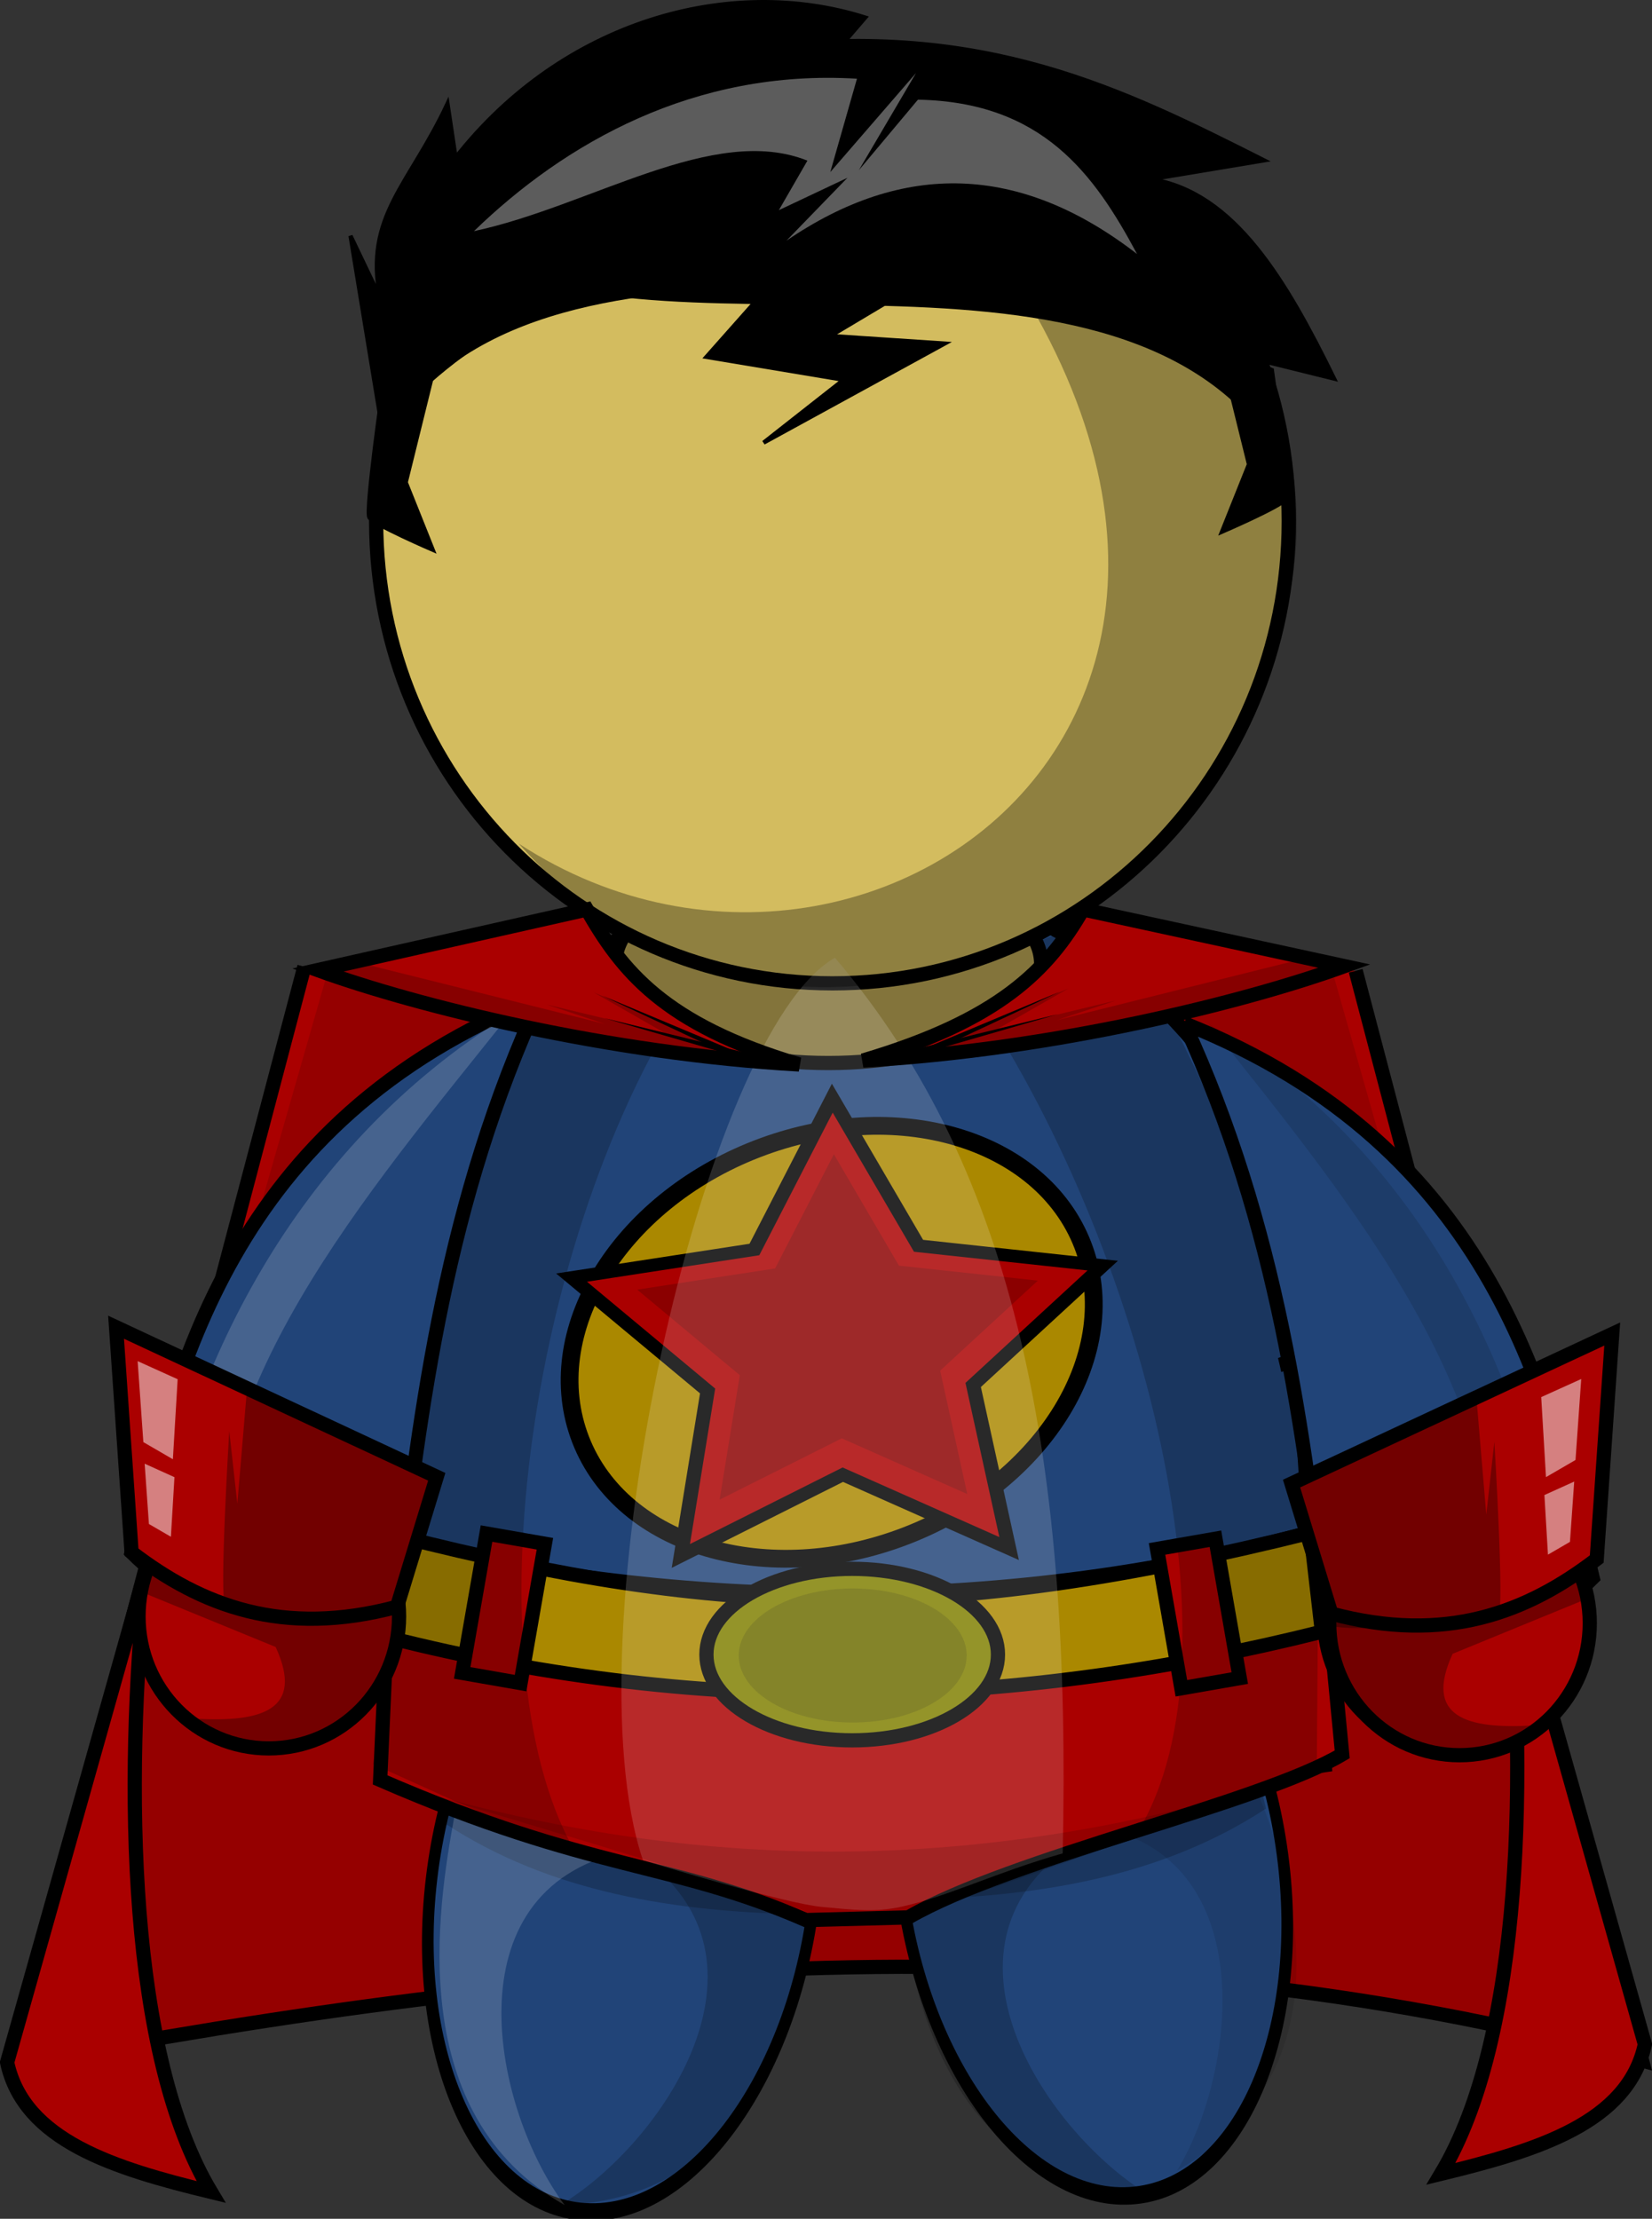 <?xml version="1.0" encoding="UTF-8" standalone="no"?>
<!-- Created with Inkscape (http://www.inkscape.org/) -->

<svg
   xmlns:dc="http://purl.org/dc/elements/1.1/"
   xmlns:cc="http://creativecommons.org/ns#"
   xmlns:rdf="http://www.w3.org/1999/02/22-rdf-syntax-ns#"
   xmlns:svg="http://www.w3.org/2000/svg"
   xmlns="http://www.w3.org/2000/svg"
   xmlns:xlink="http://www.w3.org/1999/xlink"
   xmlns:sodipodi="http://sodipodi.sourceforge.net/DTD/sodipodi-0.dtd"
   xmlns:inkscape="http://www.inkscape.org/namespaces/inkscape"
   width="395.648"
   height="531.379"
   id="svg7305"
   version="1.1"
   inkscape:version="0.48.3.1 r9886"
   sodipodi:docname="superheroe.svg">
  <rect width="100%" height="100%" fill="#333333" stroke="none"/>
  <defs
     id="defs7307">
    <inkscape:perspective
       sodipodi:type="inkscape:persp3d"
       inkscape:vp_x="0 : 240 : 1"
       inkscape:vp_y="0 : 1000 : 0"
       inkscape:vp_z="640 : 240 : 1"
       inkscape:persp3d-origin="320 : 160 : 1"
       id="perspective7313" />
    <inkscape:perspective
       id="perspective7230"
       inkscape:persp3d-origin="0.5 : 0.33333333 : 1"
       inkscape:vp_z="1 : 0.5 : 1"
       inkscape:vp_y="0 : 1000 : 0"
       inkscape:vp_x="0 : 0.5 : 1"
       sodipodi:type="inkscape:persp3d" />
    <inkscape:perspective
       id="perspective7570"
       inkscape:persp3d-origin="0.5 : 0.33333333 : 1"
       inkscape:vp_z="1 : 0.5 : 1"
       inkscape:vp_y="0 : 1000 : 0"
       inkscape:vp_x="0 : 0.5 : 1"
       sodipodi:type="inkscape:persp3d" />
    <inkscape:perspective
       id="perspective8532"
       inkscape:persp3d-origin="0.5 : 0.33333333 : 1"
       inkscape:vp_z="1 : 0.5 : 1"
       inkscape:vp_y="0 : 1000 : 0"
       inkscape:vp_x="0 : 0.5 : 1"
       sodipodi:type="inkscape:persp3d" />
    <linearGradient
       inkscape:collect="always"
       xlink:href="#linearGradient7005"
       id="linearGradient7011"
       x1="278.423"
       y1="336.561"
       x2="286.883"
       y2="336.561"
       gradientUnits="userSpaceOnUse" />
    <linearGradient
       inkscape:collect="always"
       id="linearGradient7005">
      <stop
         style="stop-color:#ffffff;stop-opacity:1;"
         offset="0"
         id="stop7007" />
      <stop
         style="stop-color:#ffffff;stop-opacity:0;"
         offset="1"
         id="stop7009" />
    </linearGradient>
    <linearGradient
       y2="336.561"
       x2="286.883"
       y1="336.561"
       x1="278.423"
       gradientUnits="userSpaceOnUse"
       id="linearGradient7036"
       xlink:href="#linearGradient7005-3"
       inkscape:collect="always" />
    <linearGradient
       inkscape:collect="always"
       id="linearGradient7005-3">
      <stop
         style="stop-color:#ffffff;stop-opacity:1;"
         offset="0"
         id="stop7007-3" />
      <stop
         style="stop-color:#ffffff;stop-opacity:0;"
         offset="1"
         id="stop7009-7" />
    </linearGradient>
    <linearGradient
       inkscape:collect="always"
       xlink:href="#linearGradient7005"
       id="linearGradient6757"
       gradientUnits="userSpaceOnUse"
       x1="278.423"
       y1="336.561"
       x2="286.883"
       y2="336.561" />
    <linearGradient
       inkscape:collect="always"
       xlink:href="#linearGradient7005-3"
       id="linearGradient6759"
       gradientUnits="userSpaceOnUse"
       x1="278.423"
       y1="336.561"
       x2="286.883"
       y2="336.561" />
    <inkscape:perspective
       id="perspective6818"
       inkscape:persp3d-origin="0.5 : 0.33333333 : 1"
       inkscape:vp_z="1 : 0.5 : 1"
       inkscape:vp_y="0 : 1000 : 0"
       inkscape:vp_x="0 : 0.5 : 1"
       sodipodi:type="inkscape:persp3d" />
    <inkscape:perspective
       id="perspective6858"
       inkscape:persp3d-origin="0.5 : 0.33333333 : 1"
       inkscape:vp_z="1 : 0.5 : 1"
       inkscape:vp_y="0 : 1000 : 0"
       inkscape:vp_x="0 : 0.5 : 1"
       sodipodi:type="inkscape:persp3d" />
    <inkscape:perspective
       id="perspective6858-4"
       inkscape:persp3d-origin="0.5 : 0.33333333 : 1"
       inkscape:vp_z="1 : 0.5 : 1"
       inkscape:vp_y="0 : 1000 : 0"
       inkscape:vp_x="0 : 0.5 : 1"
       sodipodi:type="inkscape:persp3d" />
    <inkscape:perspective
       id="perspective6889"
       inkscape:persp3d-origin="0.5 : 0.33333333 : 1"
       inkscape:vp_z="1 : 0.5 : 1"
       inkscape:vp_y="0 : 1000 : 0"
       inkscape:vp_x="0 : 0.5 : 1"
       sodipodi:type="inkscape:persp3d" />
    <inkscape:perspective
       id="perspective13690"
       inkscape:persp3d-origin="0.5 : 0.33333333 : 1"
       inkscape:vp_z="1 : 0.5 : 1"
       inkscape:vp_y="0 : 1000 : 0"
       inkscape:vp_x="0 : 0.5 : 1"
       sodipodi:type="inkscape:persp3d" />
    <inkscape:perspective
       id="perspective20513"
       inkscape:persp3d-origin="0.5 : 0.33333333 : 1"
       inkscape:vp_z="1 : 0.5 : 1"
       inkscape:vp_y="0 : 1000 : 0"
       inkscape:vp_x="0 : 0.5 : 1"
       sodipodi:type="inkscape:persp3d" />
    <inkscape:perspective
       id="perspective13934"
       inkscape:persp3d-origin="0.5 : 0.33333333 : 1"
       inkscape:vp_z="1 : 0.5 : 1"
       inkscape:vp_y="0 : 1000 : 0"
       inkscape:vp_x="0 : 0.5 : 1"
       sodipodi:type="inkscape:persp3d" />
    <inkscape:perspective
       id="perspective14682"
       inkscape:persp3d-origin="0.5 : 0.33333333 : 1"
       inkscape:vp_z="1 : 0.5 : 1"
       inkscape:vp_y="0 : 1000 : 0"
       inkscape:vp_x="0 : 0.5 : 1"
       sodipodi:type="inkscape:persp3d" />
    <inkscape:perspective
       id="perspective3001"
       inkscape:persp3d-origin="0.5 : 0.33333333 : 1"
       inkscape:vp_z="1 : 0.5 : 1"
       inkscape:vp_y="0 : 1000 : 0"
       inkscape:vp_x="0 : 0.5 : 1"
       sodipodi:type="inkscape:persp3d" />
    <inkscape:perspective
       id="perspective3797"
       inkscape:persp3d-origin="0.5 : 0.33333333 : 1"
       inkscape:vp_z="1 : 0.5 : 1"
       inkscape:vp_y="0 : 1000 : 0"
       inkscape:vp_x="0 : 0.5 : 1"
       sodipodi:type="inkscape:persp3d" />
    <inkscape:perspective
       id="perspective3828"
       inkscape:persp3d-origin="0.5 : 0.33333333 : 1"
       inkscape:vp_z="1 : 0.5 : 1"
       inkscape:vp_y="0 : 1000 : 0"
       inkscape:vp_x="0 : 0.5 : 1"
       sodipodi:type="inkscape:persp3d" />
    <inkscape:perspective
       id="perspective3876"
       inkscape:persp3d-origin="0.5 : 0.33333333 : 1"
       inkscape:vp_z="1 : 0.5 : 1"
       inkscape:vp_y="0 : 1000 : 0"
       inkscape:vp_x="0 : 0.5 : 1"
       sodipodi:type="inkscape:persp3d" />
    <inkscape:perspective
       id="perspective3897"
       inkscape:persp3d-origin="0.5 : 0.33333333 : 1"
       inkscape:vp_z="1 : 0.5 : 1"
       inkscape:vp_y="0 : 1000 : 0"
       inkscape:vp_x="0 : 0.5 : 1"
       sodipodi:type="inkscape:persp3d" />
    <inkscape:perspective
       id="perspective3923"
       inkscape:persp3d-origin="0.5 : 0.33333333 : 1"
       inkscape:vp_z="1 : 0.5 : 1"
       inkscape:vp_y="0 : 1000 : 0"
       inkscape:vp_x="0 : 0.5 : 1"
       sodipodi:type="inkscape:persp3d" />
    <inkscape:perspective
       id="perspective9784"
       inkscape:persp3d-origin="0.5 : 0.33333333 : 1"
       inkscape:vp_z="1 : 0.5 : 1"
       inkscape:vp_y="0 : 1000 : 0"
       inkscape:vp_x="0 : 0.5 : 1"
       sodipodi:type="inkscape:persp3d" />
    <inkscape:perspective
       id="perspective9900"
       inkscape:persp3d-origin="0.5 : 0.33333333 : 1"
       inkscape:vp_z="1 : 0.5 : 1"
       inkscape:vp_y="0 : 1000 : 0"
       inkscape:vp_x="0 : 0.5 : 1"
       sodipodi:type="inkscape:persp3d" />
    <inkscape:perspective
       id="perspective12228"
       inkscape:persp3d-origin="0.5 : 0.33333333 : 1"
       inkscape:vp_z="1 : 0.5 : 1"
       inkscape:vp_y="0 : 1000 : 0"
       inkscape:vp_x="0 : 0.5 : 1"
       sodipodi:type="inkscape:persp3d" />
    <inkscape:perspective
       id="perspective12671"
       inkscape:persp3d-origin="0.5 : 0.33333333 : 1"
       inkscape:vp_z="1 : 0.5 : 1"
       inkscape:vp_y="0 : 1000 : 0"
       inkscape:vp_x="0 : 0.5 : 1"
       sodipodi:type="inkscape:persp3d" />
    <inkscape:perspective
       id="perspective13147"
       inkscape:persp3d-origin="0.5 : 0.33333333 : 1"
       inkscape:vp_z="1 : 0.5 : 1"
       inkscape:vp_y="0 : 1000 : 0"
       inkscape:vp_x="0 : 0.5 : 1"
       sodipodi:type="inkscape:persp3d" />
  </defs>
  <sodipodi:namedview
     id="base"
     pagecolor="#ffffff"
     bordercolor="#666666"
     borderopacity="1.0"
     inkscape:pageopacity="0.0"
     inkscape:pageshadow="2"
     inkscape:zoom="0.5478135"
     inkscape:cx="346.43519"
     inkscape:cy="77.770398"
     inkscape:current-layer="layer1"
     inkscape:document-units="px"
     showgrid="false"
     inkscape:window-width="1264"
     inkscape:window-height="715"
     inkscape:window-x="0"
     inkscape:window-y="48"
     inkscape:window-maximized="1"
     showguides="true"
     inkscape:guide-bbox="true"
     fit-margin-top="0"
     fit-margin-left="0"
     fit-margin-right="0"
     fit-margin-bottom="0" />
  <g
     id="layer1"
     inkscape:label="Layer 1"
     inkscape:groupmode="layer"
     transform="translate(-34.805,110.213)">
    <path
       style="color:#000000;fill:#aa0000;fill-opacity:1;fill-rule:nonzero;stroke:#000000;stroke-width:3.407px;stroke-linecap:butt;stroke-linejoin:miter;stroke-miterlimit:4;stroke-opacity:1;stroke-dasharray:none;stroke-dashoffset:0;marker:none;visibility:visible;display:inline;overflow:visible;enable-background:accumulate"
       d="M 107.701,281.301 38.334,544.164 C 167.277,519.68 296.709,507.401 428.065,543.252 L 359.493,282.279"
       id="path7809"
       inkscape:connector-curvature="0"
       transform="translate(0,-160)"
       sodipodi:nodetypes="cccc" />
    <path
       style="opacity:0.124;color:#000000;fill:#000000;fill-opacity:1;fill-rule:nonzero;stroke:none;stroke-width:1px;marker:none;visibility:visible;display:inline;overflow:visible;enable-background:accumulate"
       d="M 112.721,124.496 38.334,384.164 C 167.277,359.68 296.709,347.401 428.065,383.252 L 354.33,123.892"
       id="path7809-3"
       inkscape:connector-curvature="0"
       sodipodi:nodetypes="cccc" />
    <path
       style="color:#000000;fill:#aa0000;fill-opacity:1;fill-rule:nonzero;stroke:#000000;stroke-width:3.407px;stroke-linecap:butt;stroke-linejoin:miter;stroke-miterlimit:4;stroke-opacity:1;stroke-dasharray:none;stroke-dashoffset:0;marker:none;visibility:visible;display:inline;overflow:visible;enable-background:accumulate"
       d="M 69.823,425.511 36.509,543.708 c 4.016,18.774 25.675,25.417 48.83,31.032 C 65.731,542.035 64.41,478.297 69.823,425.511 z"
       id="path7834"
       inkscape:connector-curvature="0"
       transform="translate(0,-160)"
       sodipodi:nodetypes="cccc" />
    <g
       transform="matrix(4,0,0,4,-3089.277,-6895.852)"
       id="g5353-2-9-3-4-6-3-2-6-8-2">
      <path
         transform="matrix(-1.454,0.151,0.297,2.225,1100.427,766.358)"
         d="m 274.509,450.329 c 0,4.777 -3.505,8.649 -7.829,8.649 -4.324,0 -7.829,-3.872 -7.829,-8.649 0,-4.777 3.505,-8.649 7.829,-8.649 4.324,0 7.829,3.872 7.829,8.649 z"
         sodipodi:ry="8.6494312"
         sodipodi:rx="7.8286824"
         sodipodi:cy="450.3295"
         sodipodi:cx="266.68027"
         id="path6017-7-5-3-1-0-8-7-4-1-8-3-7-6-1-7-6"
         style="color:#000000;fill:#214478;fill-opacity:1;fill-rule:nonzero;stroke:#000000;stroke-width:0.47px;stroke-linecap:butt;stroke-linejoin:miter;stroke-miterlimit:4;stroke-opacity:1;stroke-dasharray:none;stroke-dashoffset:0;marker:none;visibility:visible;display:inline;overflow:visible;enable-background:accumulate"
         sodipodi:type="arc" />
      <path
         transform="matrix(1.454,0.151,-0.297,2.225,564.301,767.319)"
         d="m 274.509,450.329 c 0,4.777 -3.505,8.649 -7.829,8.649 -4.324,0 -7.829,-3.872 -7.829,-8.649 0,-4.777 3.505,-8.649 7.829,-8.649 4.324,0 7.829,3.872 7.829,8.649 z"
         sodipodi:ry="8.6494312"
         sodipodi:rx="7.8286824"
         sodipodi:cy="450.3295"
         sodipodi:cx="266.68027"
         id="path6017-6-6-5-9-9-2-8-1-7-9-5-18-8-1-1"
         style="color:#000000;fill:#214478;fill-opacity:1;fill-rule:nonzero;stroke:#000000;stroke-width:0.47px;stroke-linecap:butt;stroke-linejoin:miter;stroke-miterlimit:4;stroke-opacity:1;stroke-dasharray:none;stroke-dashoffset:0;marker:none;visibility:visible;display:inline;overflow:visible;enable-background:accumulate"
         sodipodi:type="arc" />
      <path
         inkscape:connector-curvature="0"
         sodipodi:nodetypes="ccccc"
         id="rect5545-7-1-48-4-4-2-1-0-1-4-9-79-7-7-8"
         d="m 804.152,1777.339 c 19.203,7.795 37.233,6.68 54.531,0 l 0,24.379 c -21.496,11.198 -39.644,8.531 -54.531,0 l 0,-24.379 z"
         style="color:#000000;fill:#cccccc;fill-opacity:1;fill-rule:nonzero;stroke:#000000;stroke-width:1px;stroke-linecap:butt;stroke-linejoin:miter;stroke-miterlimit:4;stroke-opacity:1;stroke-dasharray:none;stroke-dashoffset:0;marker:none;visibility:visible;display:inline;overflow:visible;enable-background:accumulate" />
      <path
         inkscape:connector-curvature="0"
         sodipodi:nodetypes="ccccc"
         id="path3059-3-0-7-6-2-3-7-8-2-2-9-2-7"
         d="m 807.098,1776.703 -0.64,4.07 c 16.524,4.161 34.608,6.966 51.601,-0.833 -0.331,-1.544 -0.662,-2.933 -0.993,-4.312 l -49.968,1.075 z"
         style="color:#000000;fill:#cccccc;fill-opacity:1;fill-rule:nonzero;stroke:none;stroke-width:1px;marker:none;visibility:visible;display:inline;overflow:visible;enable-background:accumulate" />
      <g
         id="g5345-1-9-4-2-1-2-0-2-7-9">
        <path
           inkscape:connector-curvature="0"
           style="opacity:0.103;color:#000000;fill:#000000;fill-opacity:1;fill-rule:nonzero;stroke:none;stroke-width:1px;marker:none;visibility:visible;display:inline;overflow:visible;enable-background:accumulate"
           d="m 851.498,1826.369 c 3.67,-6.06 5.128,-19.392 -5.57,-20.706 l 9.823,-3.211 c 3.564,7.726 5.453,18.363 -4.252,23.917 z"
           id="path6197-8-2-6-8-5-2-0-3-0-7-2-8-2-0-2-2"
           sodipodi:nodetypes="cccc" />
        <path
           inkscape:connector-curvature="0"
           style="opacity:0.21;color:#000000;fill:#000000;fill-opacity:1;fill-rule:nonzero;stroke:none;stroke-width:1px;marker:none;visibility:visible;display:inline;overflow:visible;enable-background:accumulate"
           d="m 808.025,1804.069 c 7.578,3.143 14.951,4.95 22.054,5 l -0.625,1.964 c -7.965,-0.108 -15.479,-1.311 -21.786,-5.446 l 0.357,-1.518 z"
           id="path6139-0-8-9-6-1-6-9-3-2-9-9-3-2-2-0"
           sodipodi:nodetypes="ccccc" />
        <path
           inkscape:connector-curvature="0"
           style="opacity:0.21;color:#000000;fill:#000000;fill-opacity:1;fill-rule:nonzero;stroke:none;stroke-width:1px;marker:none;visibility:visible;display:inline;overflow:visible;enable-background:accumulate"
           d="m 856.463,1803.176 c -7.578,3.143 -14.951,4.95 -22.054,5 l 0.625,1.964 c 7.965,-0.108 15.479,-1.311 21.786,-5.446 l -0.357,-1.518 z"
           id="path6139-9-4-9-6-9-3-1-0-9-2-3-7-7-3-6-2"
           sodipodi:nodetypes="ccccc" />
        <path
           inkscape:connector-curvature="0"
           style="opacity:0.21;color:#000000;fill:#000000;fill-opacity:1;fill-rule:nonzero;stroke:none;stroke-width:1px;marker:none;visibility:visible;display:inline;overflow:visible;enable-background:accumulate"
           d="m 814.543,1828.444 c 6.089,-3.622 13.645,-14.703 4.821,-20.893 l 10.179,1.786 c -0.487,8.494 -3.823,18.77 -15,19.107 z"
           id="path6197-17-7-2-2-3-5-8-1-6-9-3-5-7-1-3"
           sodipodi:nodetypes="cccc" />
        <path
           inkscape:connector-curvature="0"
           style="opacity:0.21;color:#000000;fill:#000000;fill-opacity:1;fill-rule:nonzero;stroke:none;stroke-width:1px;marker:none;visibility:visible;display:inline;overflow:visible;enable-background:accumulate"
           d="m 849.908,1827.885 c -6.089,-3.622 -13.645,-14.703 -4.821,-20.893 l -10.179,1.786 c 0.487,8.494 3.823,18.77 15,19.107 z"
           id="path6197-1-9-3-1-2-3-9-8-9-1-0-6-9-59-0-7"
           sodipodi:nodetypes="cccc" />
        <path
           inkscape:connector-curvature="0"
           style="opacity:0.163;color:#000000;fill:#ffffff;fill-opacity:1;fill-rule:nonzero;stroke:none;stroke-width:1px;marker:none;visibility:visible;display:inline;overflow:visible;enable-background:accumulate"
           d="m 814.83,1828.434 c -4.248,-5.67 -7.011,-18.794 3.506,-21.153 l -10.091,-2.229 c -1.065,5.779 -2.987,17.979 6.585,23.382 z"
           id="path6197-8-5-3-6-7-4-8-4-5-6-0-8-1-2-2-6-5"
           sodipodi:nodetypes="cccc" />
      </g>
    </g>
    <path
       transform="matrix(4,0,0,4,-899.235,-1214.905)"
       sodipodi:type="arc"
       style="color:#000000;fill:#214478;fill-opacity:1;fill-rule:nonzero;stroke:#000000;stroke-width:0.852px;stroke-linecap:butt;stroke-linejoin:miter;stroke-miterlimit:4;stroke-opacity:1;stroke-dasharray:none;stroke-dashoffset:0;marker:none;visibility:visible;display:inline;overflow:visible;enable-background:accumulate"
       id="path5403-1-1-6-9-22-2-0-9-6-8-2-2-2-1-9"
       sodipodi:cx="284.10715"
       sodipodi:cy="356.41592"
       sodipodi:rx="27.321428"
       sodipodi:ry="27.678572"
       d="m 311.429,356.416 c 0,15.286 -12.232,27.679 -27.321,27.679 -15.089,0 -27.321,-12.392 -27.321,-27.679 0,-15.286 12.232,-27.679 27.321,-27.679 15.089,0 27.321,12.392 27.321,27.679 z" />
    <path
       inkscape:connector-curvature="0"
       style="color:#000000;fill:#214478;fill-opacity:1;fill-rule:nonzero;stroke:#000000;stroke-width:3.407px;stroke-linecap:butt;stroke-linejoin:miter;stroke-miterlimit:4;stroke-opacity:1;stroke-dasharray:none;stroke-dashoffset:0;marker:none;visibility:visible;display:inline;overflow:visible;enable-background:accumulate"
       d="m 127.608,215.015 c 76.811,31.179 148.933,26.721 218.125,0 l 6.346,97.516 c -126.234,17.957 -165.008,34.066 -224.471,0 z"
       id="rect5545-7-1-48-8-3-9-3-1-5-9-8-8-5-2"
       sodipodi:nodetypes="ccccc" />
    <path
       style="color:#000000;fill:#aa0000;fill-opacity:1;fill-rule:nonzero;stroke:#000000;stroke-width:3.407px;stroke-linecap:butt;stroke-linejoin:miter;stroke-miterlimit:4;stroke-opacity:1;stroke-dasharray:none;stroke-dashoffset:0;marker:none;visibility:visible;display:inline;overflow:visible;enable-background:accumulate"
       d="m 125.851,476.071 c 51.133,22.206 69.275,19.311 101.972,33.56 l 24.525,-0.645 c 24.81,-14.326 84.018,-27.224 103.908,-39.046 l -5.163,-53.89 c -74.207,20.848 -153.608,19.546 -222.66,2.582 z"
       id="path7517"
       inkscape:connector-curvature="0"
       transform="translate(0,-160)"
       sodipodi:nodetypes="ccccccc" />
    <path
       inkscape:connector-curvature="0"
       style="color:#000000;fill:#214478;fill-opacity:1;fill-rule:nonzero;stroke:none;stroke-width:0.852px;marker:none;visibility:visible;display:inline;overflow:visible;enable-background:accumulate"
       d="m 139.388,212.469 -2.562,16.281 c 66.096,16.644 138.434,27.864 206.406,-3.332 -1.324,-6.178 -2.648,-11.73 -3.972,-17.248 l -199.872,4.298 z"
       id="path3059-3-9-7-6-38-5-0-3-9-9-9-2"
       sodipodi:nodetypes="ccccc" />
    <path
       style="color:#000000;fill:#aa8800;fill-opacity:1;fill-rule:nonzero;stroke:#000000;stroke-width:3.407px;stroke-linecap:butt;stroke-linejoin:miter;stroke-miterlimit:4;stroke-opacity:1;stroke-dasharray:none;stroke-dashoffset:0;marker:none;visibility:visible;display:inline;overflow:visible;enable-background:accumulate"
       d="m 130.519,417.753 c 76.97,19.453 128.963,21.263 218.14,-0.913 l 2.738,23.731 c -72.232,18.109 -146.519,20.954 -223.616,1.369 z"
       id="path7645"
       inkscape:connector-curvature="0"
       transform="translate(0,-160)"
       sodipodi:nodetypes="ccccc" />
    <rect
       style="color:#000000;fill:#aa0000;fill-opacity:1;fill-rule:nonzero;stroke:#000000;stroke-width:3.407px;stroke-linecap:butt;stroke-linejoin:miter;stroke-miterlimit:4;stroke-opacity:1;stroke-dasharray:none;stroke-dashoffset:0;marker:none;visibility:visible;display:inline;overflow:visible;enable-background:accumulate"
       id="rect7653"
       width="14.199"
       height="33.883"
       x="193.305"
       y="227.222"
       transform="matrix(0.985,0.172,-0.172,0.985,0,0)" />
    <path
       inkscape:connector-curvature="0"
       style="opacity:0.21;fill:#000000;stroke:none"
       d="m 203.781,121.222 c -43.107,60.564 -57.302,169.681 -30.458,213.308 l -49.153,-22.238 6.428,-43.572 c 7.116,-49.569 14.816,-98.888 35,-142.857 l 17.092,-11.205 21.09,6.564 z"
       id="path5951-5-5-3-3-9-3-0-9-9-1-7-7-4-8"
       sodipodi:nodetypes="ccccccc" />
    <rect
       style="color:#000000;fill:#aa0000;fill-opacity:1;fill-rule:nonzero;stroke:#000000;stroke-width:3.407px;stroke-linecap:butt;stroke-linejoin:miter;stroke-miterlimit:4;stroke-opacity:1;stroke-dasharray:none;stroke-dashoffset:0;marker:none;visibility:visible;display:inline;overflow:visible;enable-background:accumulate"
       id="rect7653-6"
       width="14.199"
       height="33.883"
       x="-276.634"
       y="310.541"
       transform="matrix(-0.985,0.172,0.172,0.985,0,0)" />
    <path
       inkscape:connector-curvature="0"
       style="opacity:0.21;fill:#000000;stroke:none"
       d="m 264.421,122.911 c 43.107,60.564 69.613,162.141 42.769,205.768 l 42.994,-17.224 0.332,-43.779 c 4.679,-37.214 -15.209,-99.137 -41.346,-144.67 l -20.923,-9.637 -23.826,9.541 z"
       id="path5951-4-9-9-1-1-2-8-5-4-6-9-3-3-9-9"
       sodipodi:nodetypes="ccccccc" />
    <path
       sodipodi:type="arc"
       style="color:#000000;fill:#d3bc5f;fill-opacity:1;fill-rule:nonzero;stroke:#000000;stroke-width:0.852px;stroke-linecap:butt;stroke-linejoin:miter;stroke-miterlimit:4;stroke-opacity:1;stroke-dasharray:none;stroke-dashoffset:0;marker:none;visibility:visible;display:inline;overflow:visible;enable-background:accumulate"
       id="path12252-4"
       sodipodi:cx="2033.6686"
       sodipodi:cy="1198.2179"
       sodipodi:rx="12.74832"
       sodipodi:ry="5.9492159"
       d="m 2046.417,1198.218 c 0,3.286 -5.708,5.949 -12.748,5.949 -7.041,0 -12.748,-2.663 -12.748,-5.949 0,-3.286 5.708,-5.949 12.748,-5.949 7.041,0 12.748,2.663 12.748,5.949 z"
       transform="matrix(4,0,0,4,-7901.514,-4672.295)" />
    <path
       sodipodi:type="arc"
       style="opacity:0.382;color:#000000;fill:#000000;fill-opacity:1;fill-rule:nonzero;stroke:none;stroke-width:0.663px;marker:none;visibility:visible;display:inline;overflow:visible;enable-background:accumulate"
       id="path12252"
       sodipodi:cx="2033.6686"
       sodipodi:cy="1198.2179"
       sodipodi:rx="12.74832"
       sodipodi:ry="5.9492159"
       d="m 2046.417,1198.218 c 0,3.286 -5.708,5.949 -12.748,5.949 -7.041,0 -12.748,-2.663 -12.748,-5.949 0,-3.286 5.708,-5.949 12.748,-5.949 7.041,0 12.748,2.663 12.748,5.949 z"
       transform="matrix(4,0,0,4,-7901.514,-4672.295)" />
    <path
       sodipodi:type="arc"
       style="color:#000000;fill:#d3bc5f;fill-opacity:1;fill-rule:nonzero;stroke:#000000;stroke-width:0.852px;stroke-linecap:butt;stroke-linejoin:miter;stroke-miterlimit:4;stroke-opacity:1;stroke-dasharray:none;stroke-dashoffset:0;marker:none;visibility:visible;display:inline;overflow:visible;enable-background:accumulate"
       id="path5403-5-2-3-2-8-5-6-9-3-4-6-6-0-7"
       sodipodi:cx="284.10715"
       sodipodi:cy="356.41592"
       sodipodi:rx="27.321428"
       sodipodi:ry="27.678572"
       d="m 311.429,356.416 c 0,15.286 -12.232,27.679 -27.321,27.679 -15.089,0 -27.321,-12.392 -27.321,-27.679 0,-15.286 12.232,-27.679 27.321,-27.679 15.089,0 27.321,12.392 27.321,27.679 z"
       transform="matrix(4,0,0,4,-902.259,-1411.086)" />
    <path
       sodipodi:type="arc"
       style="color:#000000;fill:#aa8800;fill-opacity:1;fill-rule:nonzero;stroke:#000000;stroke-width:3.407px;stroke-linecap:butt;stroke-linejoin:miter;stroke-miterlimit:4;stroke-opacity:1;stroke-dasharray:none;stroke-dashoffset:0;marker:none;visibility:visible;display:inline;overflow:visible;enable-background:accumulate"
       id="path8138"
       sodipodi:cx="-4.1072373"
       sodipodi:cy="311.87738"
       sodipodi:rx="51.568645"
       sodipodi:ry="39.703293"
       d="m 47.461,311.877 c 0,21.928 -23.088,39.703 -51.569,39.703 -28.481,0 -51.569,-17.776 -51.569,-39.703 0,-21.928 23.088,-39.703 51.569,-39.703 28.481,0 51.569,17.776 51.569,39.703 z"
       transform="matrix(1.166,-0.452,0.452,1.166,97.81,-154.247)" />
    <path
       sodipodi:type="star"
       style="color:#000000;fill:#aa0000;fill-opacity:1;fill-rule:nonzero;stroke:#000000;stroke-width:5.301px;stroke-linecap:butt;stroke-linejoin:miter;stroke-miterlimit:4;stroke-opacity:1;stroke-dasharray:none;stroke-dashoffset:0;marker:none;visibility:visible;display:inline;overflow:visible;enable-background:accumulate"
       id="path6591"
       sodipodi:sides="5"
       sodipodi:cx="-365.29077"
       sodipodi:cy="150.79433"
       sodipodi:r1="104.042"
       sodipodi:r2="52.021004"
       sodipodi:arg1="0.91736999"
       sodipodi:arg2="1.5456885"
       inkscape:flatsided="false"
       inkscape:rounded="0"
       inkscape:randomized="0"
       d="m -302.043,233.404 -61.942,-30.605 -60.328,33.676 9.966,-68.368 -50.67,-46.969 68.102,-11.649 29.012,-62.704 32.123,61.169 68.601,8.215 -48.249,49.453 z"
       transform="matrix(0.643,0,0,0.578,470.697,125.748)"
       inkscape:transform-center-x="0.51867838"
       inkscape:transform-center-y="-5.2952003" />
    <path
       sodipodi:type="star"
       style="opacity:0.184;color:#000000;fill:#000000;fill-opacity:1;fill-rule:nonzero;stroke:none;stroke-width:2.175px;marker:none;visibility:visible;display:inline;overflow:visible;enable-background:accumulate"
       id="path6591-0"
       sodipodi:sides="5"
       sodipodi:cx="-365.29077"
       sodipodi:cy="150.79433"
       sodipodi:r1="104.042"
       sodipodi:r2="52.021004"
       sodipodi:arg1="0.91736999"
       sodipodi:arg2="1.5456885"
       inkscape:flatsided="false"
       inkscape:rounded="0"
       inkscape:randomized="0"
       d="m -302.043,233.404 -61.942,-30.605 -60.328,33.676 9.966,-68.368 -50.67,-46.969 68.102,-11.649 29.012,-62.704 32.123,61.169 68.601,8.215 -48.249,49.453 z"
       transform="matrix(0.485,0,0,0.436,412.948,145.833)"
       inkscape:transform-center-x="0.3913645"
       inkscape:transform-center-y="-3.995513" />
    <path
       inkscape:connector-curvature="0"
       style="color:#000000;fill:#214478;fill-opacity:1;fill-rule:nonzero;stroke:#000000;stroke-width:3.407px;stroke-linecap:butt;stroke-linejoin:miter;stroke-miterlimit:4;stroke-opacity:1;stroke-dasharray:none;stroke-dashoffset:0;marker:none;visibility:visible;display:inline;overflow:visible;enable-background:accumulate"
       d="m 164.17,128.713 c -74.828,29.713 -87.745,90.951 -97.857,132.857 16.186,16.297 37.867,19.404 63.571,12.857 5.617,-48.571 11.877,-97.143 34.286,-145.714 z"
       id="path5614-3-8-8-8-3-1-0-1-6-4-9-9-7-1"
       sodipodi:nodetypes="cccc" />
    <path
       inkscape:connector-curvature="0"
       style="opacity:0.167;color:#000000;fill:#ffffff;fill-opacity:1;fill-rule:nonzero;stroke:none;stroke-width:1px;marker:none;visibility:visible;display:inline;overflow:visible;enable-background:accumulate"
       d="m 156.948,132.616 c -35.268,44.173 -75.6,90.822 -69.672,141.578 -9.442,-4.27 -10.394,-4.476 -15.923,-9.398 8.43,-45.582 32.635,-99.561 85.595,-132.18 z"
       id="path6260-6-1-8-3-2-8-6-1-5-3-9-9-1-9"
       sodipodi:nodetypes="cccc" />
    <g
       id="g7252-6-9-4-2-1-9-6-4-4-1-3"
       transform="matrix(4,0,0,4,-1224.712,-4500.172)">
      <path
         d="m 311.429,356.416 c 0,15.286 -12.232,27.679 -27.321,27.679 -15.089,0 -27.321,-12.392 -27.321,-27.679 0,-15.286 12.232,-27.679 27.321,-27.679 15.089,0 27.321,12.392 27.321,27.679 z"
         sodipodi:ry="27.678572"
         sodipodi:rx="27.321428"
         sodipodi:cy="356.41592"
         sodipodi:cx="284.10715"
         id="path5403-8-9-1-0-74-3-3-8-6-5-8-1-7-78-5-1"
         style="color:#000000;fill:#d3bc5f;fill-opacity:1;fill-rule:nonzero;stroke:#000000;stroke-width:2.982px;stroke-linecap:butt;stroke-linejoin:miter;stroke-miterlimit:4;stroke-opacity:1;stroke-dasharray:none;stroke-dashoffset:0;marker:none;visibility:visible;display:inline;overflow:visible;enable-background:accumulate"
         sodipodi:type="arc"
         transform="matrix(0.286,0,0,0.286,320.72,1092.437)" />
      <g
         id="g7249-2-1-1-7-9-4-0-8-4-9-9">
        <path
           inkscape:connector-curvature="0"
           style="opacity:0.322;color:#000000;fill:#000000;fill-opacity:1;fill-rule:nonzero;stroke:none;stroke-width:1px;marker:none;visibility:visible;display:inline;overflow:visible;enable-background:accumulate"
           d="m 394.433,1196.012 9.284,-0.16 c 2.546,3.306 0.352,5.04 -3.54,5.702 6.194,1.95 7.564,-1.583 9.416,-5.141 l -0.498,-4.263 c -4.167,2.923 -9.326,1.547 -14.27,1.076 -0.596,1.86 -0.262,1.86 -0.392,2.787 z"
           id="path6893-5-9-7-1-0-9-0-5-7-8-6-4-5-7-4"
           sodipodi:nodetypes="ccccccc" />
      </g>
    </g>
    <path
       inkscape:connector-curvature="0"
       style="color:#000000;fill:#214478;fill-opacity:1;fill-rule:nonzero;stroke:#000000;stroke-width:3.407px;stroke-linecap:butt;stroke-linejoin:miter;stroke-miterlimit:4;stroke-opacity:1;stroke-dasharray:none;stroke-dashoffset:0;marker:none;visibility:visible;display:inline;overflow:visible;enable-background:accumulate"
       d="m 318.394,134.852 c 74.828,29.713 87.745,90.951 97.857,132.857 -16.186,16.297 -37.867,19.404 -63.571,12.857 -5.617,-48.571 -11.877,-97.143 -34.286,-145.714 z"
       id="path5614-3-8-8-8-3-1-0-1-6-4-9-9-5-7-7"
       sodipodi:nodetypes="cccc" />
    <path
       style="color:#000000;fill:#aa0000;fill-opacity:1;fill-rule:nonzero;stroke:#000000;stroke-width:3.407px;stroke-linecap:butt;stroke-linejoin:miter;stroke-miterlimit:4;stroke-opacity:1;stroke-dasharray:none;stroke-dashoffset:0;marker:none;visibility:visible;display:inline;overflow:visible;enable-background:accumulate"
       d="m 395.436,261.176 33.314,118.197 c -4.016,18.774 -25.675,25.417 -48.83,31.032 19.609,-32.706 20.929,-96.444 15.516,-149.23 z"
       id="path7834-9"
       inkscape:connector-curvature="0"
       sodipodi:nodetypes="cccc" />
    <path
       inkscape:connector-curvature="0"
       style="opacity:0.124;color:#000000;fill:#000000;fill-opacity:1;fill-rule:nonzero;stroke:none;stroke-width:1px;marker:none;visibility:visible;display:inline;overflow:visible;enable-background:accumulate"
       d="m 324.356,135.059 c 35.267,44.174 73.337,90.651 67.409,141.407 7.808,1.288 10.491,-5.434 16.02,-10.357 -8.43,-45.582 -30.47,-98.431 -83.429,-131.05 z"
       id="path6260-4-2-2-5-5-8-4-8-7-3-0-36-6-6-8"
       sodipodi:nodetypes="cccc" />
    <path
       sodipodi:type="arc"
       style="color:#000000;fill:#808000;fill-opacity:1;fill-rule:nonzero;stroke:#000000;stroke-width:3.407px;stroke-linecap:butt;stroke-linejoin:miter;stroke-miterlimit:4;stroke-opacity:1;stroke-dasharray:none;stroke-dashoffset:0;marker:none;visibility:visible;display:inline;overflow:visible;enable-background:accumulate"
       id="path7643"
       sodipodi:cx="243.92426"
       sodipodi:cy="447.87256"
       sodipodi:rx="34.911518"
       sodipodi:ry="20.536186"
       d="m 278.836,447.873 c 0,11.342 -15.63,20.536 -34.912,20.536 -19.281,0 -34.912,-9.194 -34.912,-20.536 0,-11.342 15.63,-20.536 34.912,-20.536 19.281,0 34.912,9.194 34.912,20.536 z"
       transform="translate(-5.02,-161.825)" />
    <path
       sodipodi:type="arc"
       style="opacity:0.147;color:#000000;fill:#000000;fill-opacity:1;fill-rule:nonzero;stroke:none;stroke-width:3.407px;marker:none;visibility:visible;display:inline;overflow:visible;enable-background:accumulate"
       id="path7643-4"
       sodipodi:cx="243.92426"
       sodipodi:cy="447.87256"
       sodipodi:rx="34.911518"
       sodipodi:ry="20.536186"
       d="m 278.836,447.873 c 0,11.342 -15.63,20.536 -34.912,20.536 -19.281,0 -34.912,-9.194 -34.912,-20.536 0,-11.342 15.63,-20.536 34.912,-20.536 19.281,0 34.912,9.194 34.912,20.536 z"
       transform="matrix(0.782,0,0,0.782,48.275,-63.97)" />
    <path
       inkscape:connector-curvature="0"
       style="opacity:0.163;color:#000000;fill:#ffffff;fill-opacity:1;fill-rule:nonzero;stroke:none;stroke-width:1px;marker:none;visibility:visible;display:inline;overflow:visible;enable-background:accumulate"
       d="m 289.319,333.656 c -15.703,4.447 -27.676,10.412 -38.693,12.793 -6.272,1.355 -11,0.777 -19.02,0.028 -8.892,-0.831 -39.478,-10.161 -42.825,-11.202 -17.964,-53.518 14.372,-198.195 45.993,-216.114 44.096,51.817 56.588,121.73 54.545,214.496 z"
       id="path5975-5-7-7-47-4-4-7-3-0-6-1-1-7-4"
       sodipodi:nodetypes="cssccc" />
    <path
       inkscape:connector-curvature="0"
       style="opacity:0.322;color:#000000;fill:#000000;fill-opacity:1;fill-rule:nonzero;stroke:none;stroke-width:1px;marker:none;visibility:visible;display:inline;overflow:visible;enable-background:accumulate"
       d="M 231.888,-96.755 C 382.783,41.722 249.671,151.006 159.031,91.816 216.644,156.458 307.019,121.789 335.337,55.438 374.253,-19.065 291.252,-103.073 231.888,-96.755 z"
       id="path4675-4-4-9-6-6-0-8-7-1-1-9-3"
       sodipodi:nodetypes="cccc" />
    <g
       id="g7896">
      <path
         d="m 311.429,356.416 c 0,15.286 -12.232,27.679 -27.321,27.679 -15.089,0 -27.321,-12.392 -27.321,-27.679 0,-15.286 12.232,-27.679 27.321,-27.679 15.089,0 27.321,12.392 27.321,27.679 z"
         sodipodi:ry="27.678572"
         sodipodi:rx="27.321428"
         sodipodi:cy="356.41592"
         sodipodi:cx="284.10715"
         id="path5403-8-7-2-3-7-7-1-4-9-5-8-2-2-1-6"
         style="color:#000000;fill:#aa0000;fill-opacity:1;fill-rule:nonzero;stroke:#000000;stroke-width:2.982px;stroke-linecap:butt;stroke-linejoin:miter;stroke-miterlimit:4;stroke-opacity:1;stroke-dasharray:none;stroke-dashoffset:0;marker:none;visibility:visible;display:inline;overflow:visible;enable-background:accumulate"
         sodipodi:type="arc"
         transform="matrix(1.142,0,0,1.142,-225.271,-130.119)" />
      <path
         sodipodi:nodetypes="ccccccc"
         id="path6893-1-9-3-4-6-5-0-7-1-5-3-3-7-2"
         d="m 70.013,271.605 30.81,12.627 c 6.976,15.164 -3.424,18.064 -19.193,17.172 22.41,13.132 35.056,5.654 45.457,-6.566 0.8,-8.379 5.24,-21.238 -2.02,-19.698 -18.856,7.678 -37.712,-2.838 -56.568,-9.091 l 1.515,5.556 z"
         style="opacity:0.322;color:#000000;fill:#000000;fill-opacity:1;fill-rule:nonzero;stroke:none;stroke-width:1px;marker:none;visibility:visible;display:inline;overflow:visible;enable-background:accumulate"
         inkscape:connector-curvature="0" />
      <path
         sodipodi:nodetypes="ccccc"
         transform="translate(0,-160)"
         inkscape:connector-curvature="0"
         id="path7709"
         d="m 62.603,367.645 3.711,53.89 c 16.702,12.795 36.172,20.385 63.571,13.069 l 9.52,-31.14 z"
         style="color:#000000;fill:#aa0000;fill-opacity:1;fill-rule:nonzero;stroke:#000000;stroke-width:3.407px;stroke-linecap:butt;stroke-linejoin:miter;stroke-miterlimit:4;stroke-opacity:1;stroke-dasharray:none;stroke-dashoffset:0;marker:none;visibility:visible;display:inline;overflow:visible;enable-background:accumulate" />
    </g>
    <g
       id="g7928">
      <path
         sodipodi:nodetypes="cccc"
         transform="translate(0,-160)"
         inkscape:connector-curvature="0"
         id="path7770"
         d="m 175.348,267.61 c 8.311,14.494 18.291,27.468 50.862,37.11 -45.658,-2.547 -91.521,-13.986 -115.312,-22.607 z"
         style="color:#000000;fill:#aa0000;fill-opacity:1;fill-rule:nonzero;stroke:#000000;stroke-width:3.407px;stroke-linecap:butt;stroke-linejoin:miter;stroke-miterlimit:4;stroke-opacity:1;stroke-dasharray:none;stroke-dashoffset:0;marker:none;visibility:visible;display:inline;overflow:visible;enable-background:accumulate" />
      <path
         transform="translate(0,-160)"
         inkscape:connector-curvature="0"
         id="path7789"
         d="m 212.892,302.408 -33.771,-14.147 32.63,15.288 z"
         style="fill:#000000;stroke:none" />
      <path
         inkscape:connector-curvature="0"
         id="path7789-5"
         d="m 215.067,142.325 -35.561,-8.718 34.612,10.023 z"
         style="fill:#000000;stroke:none" />
      <path
         sodipodi:nodetypes="cccccccc"
         transform="translate(0,-160)"
         inkscape:connector-curvature="0"
         id="path7842"
         d="m 210.881,301.816 -33.883,-14.36 16.941,9.681 -28.236,-6.777 14.037,4.679 -56.956,-14.199 -9.836,1.83 c 32.291,12.729 65.036,17.305 97.932,19.145 z"
         style="opacity:0.21;color:#000000;fill:#000000;fill-opacity:1;fill-rule:nonzero;stroke:none;stroke-width:1px;marker:none;visibility:visible;display:inline;overflow:visible;enable-background:accumulate" />
    </g>
    <g
       transform="matrix(-1,0,0,1,483.53,1.63)"
       id="g7896-7">
      <path
         d="m 311.429,356.416 c 0,15.286 -12.232,27.679 -27.321,27.679 -15.089,0 -27.321,-12.392 -27.321,-27.679 0,-15.286 12.232,-27.679 27.321,-27.679 15.089,0 27.321,12.392 27.321,27.679 z"
         sodipodi:ry="27.678572"
         sodipodi:rx="27.321428"
         sodipodi:cy="356.41592"
         sodipodi:cx="284.10715"
         id="path5403-8-7-2-3-7-7-1-4-9-5-8-2-2-1-6-8"
         style="color:#000000;fill:#aa0000;fill-opacity:1;fill-rule:nonzero;stroke:#000000;stroke-width:2.982px;stroke-linecap:butt;stroke-linejoin:miter;stroke-miterlimit:4;stroke-opacity:1;stroke-dasharray:none;stroke-dashoffset:0;marker:none;visibility:visible;display:inline;overflow:visible;enable-background:accumulate"
         sodipodi:type="arc"
         transform="matrix(1.142,0,0,1.142,-225.271,-130.119)" />
      <path
         sodipodi:nodetypes="ccccccc"
         id="path6893-1-9-3-4-6-5-0-7-1-5-3-3-7-2-6"
         d="m 70.013,271.605 30.81,12.627 c 6.976,15.164 -3.424,18.064 -19.193,17.172 22.41,13.132 35.056,5.654 45.457,-6.566 0.8,-8.379 5.24,-21.238 -2.02,-19.698 -18.856,7.678 -37.712,-2.838 -56.568,-9.091 l 1.515,5.556 z"
         style="opacity:0.322;color:#000000;fill:#000000;fill-opacity:1;fill-rule:nonzero;stroke:none;stroke-width:1px;marker:none;visibility:visible;display:inline;overflow:visible;enable-background:accumulate"
         inkscape:connector-curvature="0" />
      <path
         sodipodi:nodetypes="ccccc"
         transform="translate(0,-160)"
         inkscape:connector-curvature="0"
         id="path7709-8"
         d="m 62.603,367.645 3.711,53.89 c 16.702,12.795 36.172,20.385 63.571,13.069 l 9.52,-31.14 z"
         style="color:#000000;fill:#aa0000;fill-opacity:1;fill-rule:nonzero;stroke:#000000;stroke-width:3.407px;stroke-linecap:butt;stroke-linejoin:miter;stroke-miterlimit:4;stroke-opacity:1;stroke-dasharray:none;stroke-dashoffset:0;marker:none;visibility:visible;display:inline;overflow:visible;enable-background:accumulate" />
    </g>
    <g
       transform="matrix(-1,0,0,1,467.692,-0.94)"
       id="g7928-8">
      <path
         sodipodi:nodetypes="cccc"
         transform="translate(0,-160)"
         inkscape:connector-curvature="0"
         id="path7770-4"
         d="m 173.522,268.523 c 8.311,14.494 20.116,26.555 52.687,36.197 -45.658,-2.547 -91.521,-13.986 -115.312,-22.607 z"
         style="color:#000000;fill:#aa0000;fill-opacity:1;fill-rule:nonzero;stroke:#000000;stroke-width:3.407px;stroke-linecap:butt;stroke-linejoin:miter;stroke-miterlimit:4;stroke-opacity:1;stroke-dasharray:none;stroke-dashoffset:0;marker:none;visibility:visible;display:inline;overflow:visible;enable-background:accumulate" />
      <path
         transform="translate(0,-160)"
         inkscape:connector-curvature="0"
         id="path7789-3"
         d="m 212.892,302.408 -33.771,-14.147 32.63,15.288 z"
         style="fill:#000000;stroke:none" />
      <path
         inkscape:connector-curvature="0"
         id="path7789-5-1"
         d="m 215.067,142.325 -35.561,-8.718 34.612,10.023 z"
         style="fill:#000000;stroke:none" />
      <path
         sodipodi:nodetypes="cccccccc"
         transform="translate(0,-160)"
         inkscape:connector-curvature="0"
         id="path7842-4"
         d="m 210.881,301.816 -33.883,-14.36 16.941,9.681 -28.236,-6.777 14.037,4.679 -56.956,-14.199 -9.836,1.83 c 32.291,12.729 65.036,17.305 97.932,19.145 z"
         style="opacity:0.21;color:#000000;fill:#000000;fill-opacity:1;fill-rule:nonzero;stroke:none;stroke-width:1px;marker:none;visibility:visible;display:inline;overflow:visible;enable-background:accumulate" />
    </g>
    <path
       style="opacity:0.124;color:#000000;fill:#000000;fill-opacity:1;fill-rule:nonzero;stroke:none;stroke-width:1px;marker:none;visibility:visible;display:inline;overflow:visible;enable-background:accumulate"
       d="m 127.781,476.623 c 64.969,19.575 134.894,25.399 220.422,-2.282 0,0 -93.554,35.596 -97.661,33.771 -4.107,-1.825 -21.449,1.369 -22.818,-0.456 -1.369,-1.825 -99.943,-31.032 -99.943,-31.032 z"
       id="path7982"
       inkscape:connector-curvature="0"
       transform="translate(0,-160)"
       sodipodi:nodetypes="ccssc" />
    <g
       id="g8044">
      <path
         transform="translate(0,-160)"
         inkscape:connector-curvature="0"
         id="path8007"
         d="m 67.769,375.768 1.369,19.395 7.074,4.107 1.141,-19.167 z"
         style="opacity:0.5;color:#000000;fill:#ffffff;fill-opacity:1;fill-rule:nonzero;stroke:none;stroke-width:1px;marker:none;visibility:visible;display:inline;overflow:visible;enable-background:accumulate" />
      <path
         inkscape:connector-curvature="0"
         id="path8007-8"
         d="m 69.449,240.331 1.02,14.444 5.268,3.059 0.85,-14.274 z"
         style="opacity:0.5;color:#000000;fill:#ffffff;fill-opacity:1;fill-rule:nonzero;stroke:none;stroke-width:1px;marker:none;visibility:visible;display:inline;overflow:visible;enable-background:accumulate" />
    </g>
    <g
       transform="matrix(-1,0,0,1,481.273,4.28)"
       id="g8044-9">
      <path
         transform="translate(0,-160)"
         inkscape:connector-curvature="0"
         id="path8007-2"
         d="m 67.769,375.768 1.369,19.395 7.074,4.107 1.141,-19.167 z"
         style="opacity:0.5;color:#000000;fill:#ffffff;fill-opacity:1;fill-rule:nonzero;stroke:none;stroke-width:1px;marker:none;visibility:visible;display:inline;overflow:visible;enable-background:accumulate" />
      <path
         inkscape:connector-curvature="0"
         id="path8007-8-6"
         d="m 69.449,240.331 1.02,14.444 5.268,3.059 0.85,-14.274 z"
         style="opacity:0.5;color:#000000;fill:#ffffff;fill-opacity:1;fill-rule:nonzero;stroke:none;stroke-width:1px;marker:none;visibility:visible;display:inline;overflow:visible;enable-background:accumulate" />
    </g>
    <path
       style="fill:#000000;stroke:#000000;stroke-width:1px;stroke-linecap:butt;stroke-linejoin:miter;stroke-opacity:1"
       d="M 127.787,152.085 C 127.243,73.26 237.257,20.625 321.404,103.035 282.174,135.786 167.648,93.427 127.787,152.085 z"
       id="path8159"
       inkscape:connector-curvature="0"
       transform="translate(0,-160)"
       sodipodi:nodetypes="ccc" />
    <path
       style="fill:#000000;stroke:#000000;stroke-width:1px;stroke-linecap:butt;stroke-linejoin:miter;stroke-opacity:1"
       d="m 340.099,-3.311 c 0.545,-78.825 -109.47,-131.46 -193.617,-49.05 39.231,32.75 153.756,-9.608 193.617,49.05 z"
       id="path8159-2"
       inkscape:connector-curvature="0"
       sodipodi:nodetypes="ccc" />
    <path
       style="fill:#000000;stroke:#000000;stroke-width:1px;stroke-linecap:butt;stroke-linejoin:miter;stroke-opacity:1"
       d="m 225.442,-48.921 -21.449,24.187 32.858,5.476 -19.167,15.06 43.354,-23.731 -27.382,-1.825 26.012,-15.516"
       id="path8204"
       inkscape:connector-curvature="0" />
    <path
       style="color:#000000;fill:#000000;fill-opacity:1;fill-rule:nonzero;stroke:#000000;stroke-width:1px;stroke-linecap:butt;stroke-linejoin:miter;stroke-miterlimit:4;stroke-opacity:1;stroke-dasharray:none;stroke-dashoffset:0;marker:none;visibility:visible;display:inline;overflow:visible;enable-background:accumulate"
       d="m 126.496,153.376 -7.745,-47.113 7.099,14.844 c -3.836,-19.577 6.968,-26.891 16.135,-46.468 l 1.936,12.908 c 25.683,-32.752 65.671,-43.826 98.099,-33.56 l -43.241,50.34 c -28.79,14.785 -58.515,29.258 -72.284,49.05 z"
       id="path8206"
       inkscape:connector-curvature="0"
       transform="translate(0,-160)"
       sodipodi:nodetypes="cccccccc" />
    <path
       style="color:#000000;fill:#000000;fill-opacity:1;fill-rule:nonzero;stroke:#000000;stroke-width:1px;stroke-linecap:butt;stroke-linejoin:miter;stroke-miterlimit:4;stroke-opacity:1;stroke-dasharray:none;stroke-dashoffset:0;marker:none;visibility:visible;display:inline;overflow:visible;enable-background:accumulate"
       d="m 216.851,61.085 c 53.657,-6.63 87.192,10.215 120.688,27.106 l -27.106,4.518 c 19.981,3.074 32.382,24.34 43.887,47.759 l -130.369,-32.27 z"
       id="path8214"
       inkscape:connector-curvature="0"
       transform="translate(0,-160)"
       sodipodi:nodetypes="cccccc" />
    <path
       style="color:#000000;fill:#000000;fill-opacity:1;fill-rule:nonzero;stroke:#000000;stroke-width:1px;stroke-linecap:butt;stroke-linejoin:miter;stroke-miterlimit:4;stroke-opacity:1;stroke-dasharray:none;stroke-dashoffset:0;marker:none;visibility:visible;display:inline;overflow:visible;enable-background:accumulate"
       d="m 138.759,137.887 -6.777,27.429 6.454,16.135 c 0,0 -14.199,-6.131 -15.167,-7.745 -0.968,-1.613 3.227,-30.979 3.227,-30.979 z"
       id="path8222"
       inkscape:connector-curvature="0"
       transform="translate(0,-160)" />
    <path
       style="color:#000000;fill:#000000;fill-opacity:1;fill-rule:nonzero;stroke:#000000;stroke-width:1px;stroke-linecap:butt;stroke-linejoin:miter;stroke-miterlimit:4;stroke-opacity:1;stroke-dasharray:none;stroke-dashoffset:0;marker:none;visibility:visible;display:inline;overflow:visible;enable-background:accumulate"
       d="m 327.151,-26.436 6.777,27.429 -6.454,16.135 c 0,0 14.199,-6.131 15.167,-7.745 0.968,-1.613 -3.227,-30.979 -3.227,-30.979 z"
       id="path8222-6"
       inkscape:connector-curvature="0" />
    <path
       style="opacity:0.36;color:#000000;fill:#ffffff;fill-opacity:1;fill-rule:nonzero;stroke:none;stroke-width:1px;marker:none;visibility:visible;display:inline;overflow:visible;enable-background:accumulate"
       d="m 148.317,105.146 c 21.747,-21.096 52.777,-38.869 91.728,-36.509 l -6.389,22.362 20.536,-23.731 -13.691,23.274 14.147,-16.885 c 29.783,0.567 42.202,17.743 52.481,36.965 -27.99,-21.65 -55.98,-22.322 -83.97,-3.195 l 14.604,-15.06 -16.429,7.758 6.845,-11.865 C 205.711,79.27 176.272,99.182 148.317,105.146 z"
       id="path8248"
       inkscape:connector-curvature="0"
       transform="translate(0,-160)"
       sodipodi:nodetypes="cccccccccccc" />
    <path
       style="opacity:0.331;color:#000000;fill:#000000;fill-opacity:1;fill-rule:nonzero;stroke:none;stroke-width:1px;marker:none;visibility:visible;display:inline;overflow:visible;enable-background:accumulate"
       d="m 93.904,383.135 -2.259,26.784 -1.936,-17.426 c 0,0 -2.464,40.619 -0.968,41.305 5.565,2.551 46.445,5.263 40.982,1.291 l 9.358,-33.56 z"
       id="path8267"
       inkscape:connector-curvature="0"
       transform="translate(0,-160)"
       sodipodi:nodetypes="cccsccc" />
    <path
       style="opacity:0.331;color:#000000;fill:#000000;fill-opacity:1;fill-rule:nonzero;stroke:none;stroke-width:1px;marker:none;visibility:visible;display:inline;overflow:visible;enable-background:accumulate"
       d="m 388.505,225.75 2.259,26.784 1.936,-17.426 c 0,0 2.464,40.619 0.968,41.305 -5.565,2.551 -46.445,5.263 -40.982,1.291 l -9.358,-33.56 z"
       id="path8267-9"
       inkscape:connector-curvature="0"
       sodipodi:nodetypes="cccsccc" />
  </g>
</svg>
